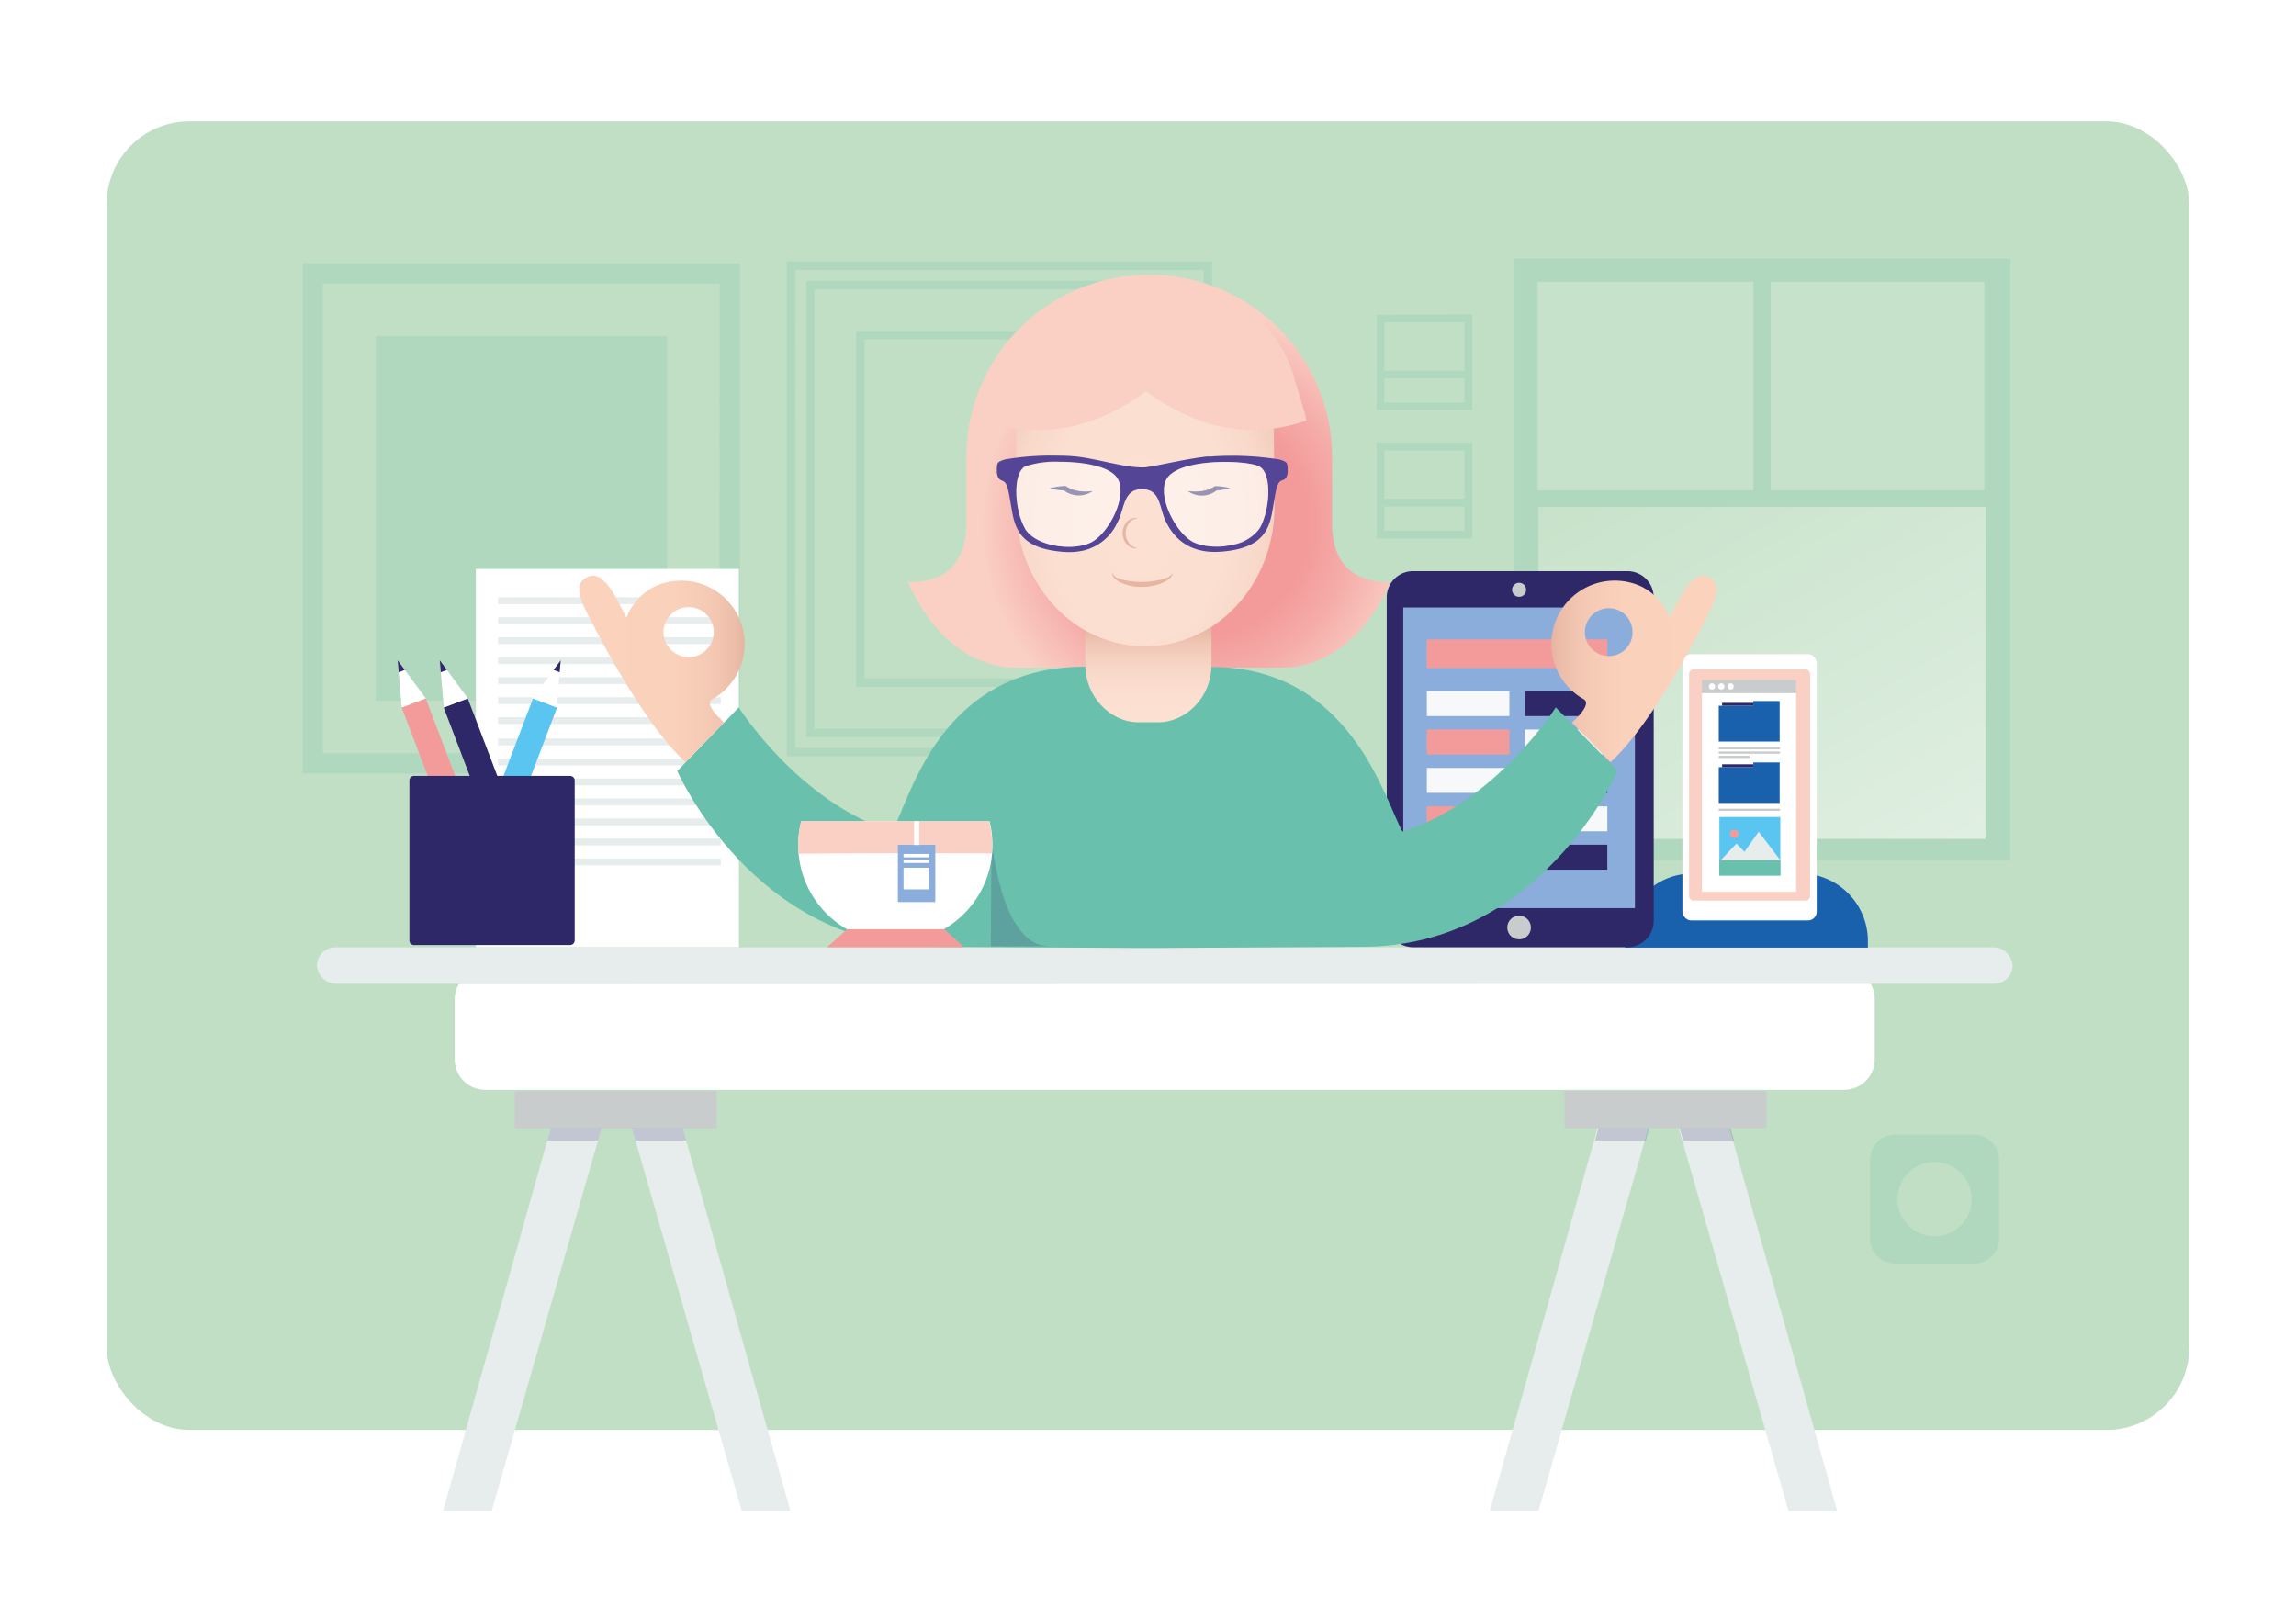 <svg id="Layer" xmlns="http://www.w3.org/2000/svg" xmlns:xlink="http://www.w3.org/1999/xlink" viewBox="0 0 335.99 235.19"><defs><style>.cls-1{fill:none;}.cls-2,.cls-27,.cls-5{fill:#fff;}.cls-3{fill:#c1dfc4;}.cls-27,.cls-4{opacity:0.5;}.cls-28,.cls-5,.cls-7,.cls-8{opacity:0.2;}.cls-6{fill:url(#Névtelen_színátmenet_7);}.cls-7,.cls-9{fill:#69c0ac;}.cls-10{fill:#e7eced;}.cls-11{fill:#1961ac;}.cls-12{fill:url(#Új_mintázatos_színtár_1);}.cls-13{fill:#fad0c5;}.cls-14{fill:#c9cccc;}.cls-15{fill:#5bc5f2;}.cls-16{fill:#f39b9b;}.cls-17,.cls-28{fill:#2e2868;}.cls-18{fill:#8baddc;}.cls-19{fill:#f6f8f9;}.cls-20{fill:url(#Névtelen_színátmenet_3);}.cls-21,.cls-26,.cls-27{fill-rule:evenodd;}.cls-21{fill:url(#Névtelen_színátmenet_35);}.cls-22{fill:url(#Névtelen_színátmenet_46);}.cls-23{fill:#e7b5a2;}.cls-24{fill:url(#Névtelen_színátmenet_4);}.cls-25{fill:url(#Névtelen_színátmenet_4-2);}.cls-26{fill:#554596;}</style><linearGradient id="Névtelen_színátmenet_7" x1="276.55" y1="130.87" x2="239.15" y2="66.09" gradientUnits="userSpaceOnUse"><stop offset="0" stop-color="#fff"/><stop offset="1" stop-color="#fff" stop-opacity="0.2"/></linearGradient><pattern id="Új_mintázatos_színtár_1" data-name="Új mintázatos színtár 1" width="38.25" height="55" patternTransform="translate(-44.23 -3.86) scale(1.03)" patternUnits="userSpaceOnUse" viewBox="0 0 38.24 55"><rect class="cls-1" width="38.25" height="55"/><rect class="cls-2" width="38.25" height="55"/></pattern><radialGradient id="Névtelen_színátmenet_3" cx="175.28" cy="76.82" r="39.89" gradientUnits="userSpaceOnUse"><stop offset="0.41" stop-color="#f39b9b"/><stop offset="0.56" stop-color="#f5aca9"/><stop offset="0.8" stop-color="#fad0c5"/></radialGradient><radialGradient id="Névtelen_színátmenet_35" cx="166.7" cy="75.63" r="25.09" gradientTransform="translate(2.78 -32.95) rotate(1.49) scale(1 1.38)" gradientUnits="userSpaceOnUse"><stop offset="0" stop-color="#fce1d3"/><stop offset="0.52" stop-color="#fbdfd1"/><stop offset="0.71" stop-color="#f8d9ca"/><stop offset="0.84" stop-color="#f3cfbf"/><stop offset="0.95" stop-color="#ecc0ae"/><stop offset="1" stop-color="#e7b5a2"/></radialGradient><linearGradient id="Névtelen_színátmenet_46" x1="168.05" y1="105.72" x2="168.05" y2="91.76" gradientUnits="userSpaceOnUse"><stop offset="0" stop-color="#fce1d3"/><stop offset="0.33" stop-color="#fbded0"/><stop offset="0.59" stop-color="#f7d6c6"/><stop offset="0.81" stop-color="#f0c7b6"/><stop offset="1" stop-color="#e7b5a2"/></linearGradient><linearGradient id="Névtelen_színátmenet_4" x1="84.78" y1="97.9" x2="108.91" y2="97.9" gradientUnits="userSpaceOnUse"><stop offset="0" stop-color="#fbd3bd"/><stop offset="0.57" stop-color="#fad1bb"/><stop offset="0.78" stop-color="#f5cab5"/><stop offset="0.93" stop-color="#edbfab"/><stop offset="1" stop-color="#e7b5a2"/></linearGradient><linearGradient id="Névtelen_színátmenet_4-2" x1="186.79" y1="97.9" x2="210.92" y2="97.9" gradientTransform="matrix(-1, 0, 0, 1, 438, 0)" xlink:href="#Névtelen_színátmenet_4"/></defs><title>Artboard 1</title><rect class="cls-3" x="15.61" y="17.76" width="304.76" height="191.52" rx="12.11" ry="12.11"/><g id="window"><g class="cls-4"><rect class="cls-5" x="259.11" y="41.24" width="31.28" height="30.52"/><rect class="cls-6" x="225.13" y="74.18" width="65.44" height="48.6"/><rect class="cls-5" x="225" y="41.24" width="31.59" height="30.52"/></g><path class="cls-7" d="M294.21,125.83v-88H221.49v88ZM225,41.24h31.59V71.76H225Zm34.11,0h31.28V71.76H259.11Zm-34,32.94h65.44v48.6H225.13Z"/></g><g class="cls-8"><path class="cls-9" d="M177.38,110.7H115.12V38.27h62.26Zm-61-1.24h59.78V39.51H116.36Z"/><path class="cls-9" d="M167.21,100.53H125.29V48.44h41.92Zm-40.68-1.24H166V49.68H126.53Z"/><path class="cls-9" d="M174.56,107.88H118V41.1h56.61Zm-55.37-1.24h54.13V42.34H119.19Z"/></g><polygon class="cls-10" points="268.85 221.14 253.09 165.13 245.66 165.13 261.73 221.14 268.85 221.14"/><polygon class="cls-10" points="225.13 221.14 241.21 165.13 233.77 165.13 218.01 221.14 225.13 221.14"/><polygon class="cls-10" points="71.95 221.14 88.03 165.13 80.59 165.13 64.83 221.14 71.95 221.14"/><polygon class="cls-10" points="115.67 221.14 99.91 165.13 92.48 165.13 108.55 221.14 115.67 221.14"/><rect class="cls-7" x="54.95" y="49.2" width="42.67" height="53.33"/><path class="cls-7" d="M44.28,38.53V113.2h64V38.53Zm61,71.71H47.24V41.5h58.08Z"/><rect class="cls-10" x="46.38" y="138.65" width="248.13" height="5.32" rx="2.66" ry="2.66"/><path class="cls-2" d="M67.16,144a4.42,4.42,0,0,0-.62,2.25v8.84A4.46,4.46,0,0,0,71,159.5H269.9a4.46,4.46,0,0,0,4.44-4.44v-8.84a4.41,4.41,0,0,0-.61-2.25Z"/><path class="cls-11" d="M273.34,138.69v-1a9.87,9.87,0,0,0-9.84-9.85H247.66a9.88,9.88,0,0,0-9.85,9.85v1Z"/><rect class="cls-12" x="246.2" y="95.74" width="19.65" height="38.97" rx="1.27" ry="1.27"/><rect class="cls-13" x="247.17" y="97.97" width="17.71" height="33.84" rx="0.64" ry="0.64"/><rect class="cls-14" x="249.06" y="99.52" width="13.78" height="1.93"/><rect class="cls-2" x="249.06" y="101.45" width="13.78" height="29.07"/><rect class="cls-15" x="251.61" y="119.57" width="8.92" height="8.57"/><ellipse class="cls-16" cx="253.81" cy="122.04" rx="0.64" ry="0.6"/><polygon class="cls-10" points="251.78 125.92 260.55 125.92 257.36 121.72 255.28 124.67 254.11 123.46 251.78 125.92"/><rect class="cls-9" x="251.61" y="125.9" width="8.92" height="2.23"/><polygon class="cls-11" points="256.57 103.29 256.57 102.6 260.43 102.6 260.43 103.29 260.43 104.05 260.43 108.53 251.52 108.53 251.52 103.29 256.57 103.29"/><rect class="cls-17" x="252.01" y="102.87" width="4.56" height="0.42"/><rect class="cls-14" x="251.52" y="109.35" width="8.96" height="0.32"/><rect class="cls-14" x="251.52" y="109.99" width="8.96" height="0.32"/><rect class="cls-14" x="251.52" y="110.62" width="4.51" height="0.32"/><polygon class="cls-11" points="256.57 112.28 256.57 111.59 260.43 111.59 260.43 112.28 260.43 113.05 260.43 117.52 251.52 117.52 251.52 112.28 256.57 112.28"/><rect class="cls-17" x="252.01" y="111.86" width="4.56" height="0.42"/><rect class="cls-14" x="251.52" y="118.35" width="8.96" height="0.32"/><circle class="cls-2" cx="250.53" cy="100.47" r="0.46"/><circle class="cls-2" cx="251.89" cy="100.47" r="0.46"/><circle class="cls-2" cx="253.25" cy="100.47" r="0.46"/><rect class="cls-2" x="69.64" y="83.27" width="38.49" height="55.35"/><rect class="cls-10" x="72.89" y="87.41" width="32.59" height="1"/><rect class="cls-10" x="72.89" y="90.34" width="32.59" height="1"/><rect class="cls-10" x="72.89" y="93.26" width="32.59" height="1"/><rect class="cls-10" x="72.89" y="96.19" width="32.59" height="1"/><rect class="cls-10" x="72.89" y="99.11" width="32.59" height="1"/><rect class="cls-10" x="72.89" y="102.04" width="32.59" height="1"/><rect class="cls-10" x="72.89" y="104.96" width="32.59" height="1"/><rect class="cls-10" x="72.89" y="108.09" width="32.59" height="1"/><rect class="cls-10" x="72.89" y="111.02" width="32.59" height="1"/><rect class="cls-10" x="72.89" y="113.94" width="32.59" height="1"/><rect class="cls-10" x="72.89" y="116.87" width="32.59" height="1"/><rect class="cls-10" x="72.89" y="119.79" width="32.59" height="1"/><rect class="cls-10" x="72.89" y="122.72" width="32.59" height="1"/><rect class="cls-10" x="72.89" y="125.64" width="32.59" height="1"/><path class="cls-17" d="M242,134.78a3.85,3.85,0,0,1-3.85,3.85H206.78a3.85,3.85,0,0,1-3.85-3.85V87.44a3.85,3.85,0,0,1,3.85-3.85h31.37A3.85,3.85,0,0,1,242,87.44Z"/><rect class="cls-18" x="205.35" y="88.91" width="33.9" height="44"/><circle class="cls-14" cx="222.3" cy="135.75" r="1.73"/><circle class="cls-14" cx="222.3" cy="86.32" r="1.03"/><rect class="cls-16" x="208.8" y="93.57" width="26.41" height="4.21"/><rect class="cls-19" x="208.8" y="101.15" width="12.08" height="3.65"/><rect class="cls-17" x="223.13" y="101.15" width="12.08" height="3.65"/><rect class="cls-16" x="208.8" y="106.77" width="12.08" height="3.65"/><rect class="cls-19" x="223.13" y="106.77" width="12.08" height="3.65"/><rect class="cls-19" x="208.8" y="112.39" width="12.08" height="3.65"/><rect class="cls-17" x="223.13" y="112.39" width="12.08" height="3.65"/><rect class="cls-16" x="208.8" y="118.01" width="12.08" height="3.65"/><rect class="cls-19" x="223.13" y="118.01" width="12.08" height="3.65"/><rect class="cls-19" x="208.8" y="123.63" width="12.08" height="3.65"/><rect class="cls-17" x="223.13" y="123.63" width="12.08" height="3.65"/><path class="cls-20" d="M194.93,76.64V66.82a26.68,26.68,0,0,0-26.68-26.6h-.16a26.67,26.67,0,0,0-26.68,26.6s0,7.53,0,9.82c0,4.22-1.67,8.63-8.54,8.55,3.31,7.46,9,12.53,15.86,12.52h38.9c6.87,0,12.55-5.06,15.85-12.52C196.61,85.27,194.93,80.86,194.93,76.64Z"/><path class="cls-21" d="M186.34,55.31H166.77c-13.78,0-17.26-4.52-17.93-5.68h-.14V65.05l0,0v9.14c0,11.25,8.51,20.46,18.91,20.46s18.9-9.21,18.9-20.46Z"/><path class="cls-22" d="M167.55,94.62a18.13,18.13,0,0,1-8.73-2.27v5.11c0,4.33,3.52,8.26,7.85,8.26h2.77c4.33,0,7.84-3.93,7.84-8.26v-5.7A18.16,18.16,0,0,1,167.55,94.62Z"/><path class="cls-13" d="M191.18,61.54q-.13-.7-.33-1.38l-1.61-5.35h0a19.09,19.09,0,0,0-21.52-13.1,19.11,19.11,0,0,0-21.52,13.1h0l-1.61,5.35a12.61,12.61,0,0,0-.33,1.38c9.43,3.35,17.53.1,23.46-4.25C173.64,61.64,181.75,64.89,191.18,61.54Z"/><path class="cls-17" d="M173.83,71.87a8.33,8.33,0,0,0,2.06,0,4.1,4.1,0,0,0,.93-.24,4.56,4.56,0,0,0,.86-.42l.13-.07h.07a10.51,10.51,0,0,1,2.14.3,10.54,10.54,0,0,1-2.13.36l.19-.06a3.42,3.42,0,0,1-2.14.79A3.47,3.47,0,0,1,173.83,71.87Z"/><path class="cls-17" d="M159.9,71.87a3.56,3.56,0,0,1-4.26-.14l.21.07a11.13,11.13,0,0,1-2.27-.34,11.13,11.13,0,0,1,2.27-.34h.07l.13.07a4.56,4.56,0,0,0,1.79.67A7.46,7.46,0,0,0,159.9,71.87Z"/><path class="cls-23" d="M166.49,80.24a1.77,1.77,0,0,1-1.53-.52,2.38,2.38,0,0,1-.68-1.7,2.41,2.41,0,0,1,.68-1.7,1.73,1.73,0,0,1,1.53-.51,2.14,2.14,0,0,0-1.29.78,2.39,2.39,0,0,0,0,2.87A2.14,2.14,0,0,0,166.49,80.24Z"/><path class="cls-23" d="M162.75,83.82a1.3,1.3,0,0,0,.84.78,6.63,6.63,0,0,0,1.15.35,12.11,12.11,0,0,0,2.4.22,13,13,0,0,0,2.41-.26,5.64,5.64,0,0,0,1.15-.34c.37-.15.76-.33.87-.75.06.46-.36.81-.69,1.07a5.18,5.18,0,0,1-1.18.58,8.17,8.17,0,0,1-2.55.43,7.42,7.42,0,0,1-2.56-.4,4.35,4.35,0,0,1-1.18-.59C163.08,84.65,162.69,84.28,162.75,83.82Z"/><path class="cls-9" d="M227.67,103.53s-8.79,13.92-22.45,18.17c-2.66-4.84-7.67-24.09-27.94-24.09-.08,4.27-3.56,8.11-7.84,8.11h-2.77c-4.3,0-7.78-3.86-7.84-8.15-21.31,0-25.59,19.26-28.27,24.13-13.66-4.25-22.45-18.17-22.45-18.17l-9,9.31s11.2,25.68,37.43,25.73l29.66.17h3.44l29.66-.17c26.23,0,37.43-25.73,37.43-25.73Z"/><path class="cls-24" d="M100.33,111.55l5.63-5.8c-1.19-1.08-2.75-2.76-1.74-3.41a9.27,9.27,0,0,0-8.49-16.47,8.58,8.58,0,0,0-4.06,4.53l-.93-1.8c-1.33-2.58-2.9-5.13-4.87-4.11s-1,3.3.61,6.34C93.9,105.25,98.82,110.24,100.33,111.55ZM98.06,90.07a3.66,3.66,0,1,1,.16,5.06A3.58,3.58,0,0,1,98.06,90.07Z"/><path class="cls-25" d="M249.51,90.83c1.57-3,2.58-5.33.6-6.34s-3.54,1.53-4.87,4.11l-.92,1.8a8.58,8.58,0,0,0-4.06-4.53,9.27,9.27,0,0,0-8.49,16.47c1,.65-.55,2.33-1.74,3.41l5.63,5.8C237.16,110.24,242.08,105.25,249.51,90.83Zm-11.75,4.3a3.5,3.5,0,1,1,.17-5.06A3.57,3.57,0,0,1,237.76,95.13Z"/><path class="cls-26" d="M188.43,68.54c-.05-.84-.08-.94-1.2-1.29a44,44,0,0,0-10-.44l-.56,0c-3.59.39-8.29,1.63-9.48,1.6-2.93,0-6.86-1.37-10.12-1.63-.7-.06-1.46-.09-2.25-.09a40.26,40.26,0,0,0-7.74.55c-1.12.36-1.15.45-1.2,1.3s.09,1.58.75,1.8c.9.3.91,1.43,1.51,4.69.54,3,1.85,5.31,7.49,5.74a9.86,9.86,0,0,0,2.91-.19,7.34,7.34,0,0,0,5-4.17c1.07-2,.79-4.82,3.59-4.82s2.47,2.82,3.54,4.86c.6,1.15,2.46,4.72,8,4.29a15.22,15.22,0,0,0,1.65-.2c4.26-.73,5.36-2.89,5.84-5.55.59-3.26.6-4.4,1.49-4.7C188.34,70.12,188.48,69.39,188.43,68.54ZM159.59,79.41a5.65,5.65,0,0,1-1.26.42c-2.85.61-7.09-.23-8.38-2.55-1.45-2.6-1.81-7.85,0-9a13.69,13.69,0,0,1,5.08-.7c3.29,0,7.1.57,8.36,2.24C165.23,72.26,162.34,78.11,159.59,79.41Zm24.8-2.17a6.16,6.16,0,0,1-4.26,2.54,9.21,9.21,0,0,1-5.37-.38c-2.75-1.3-5.66-7.14-3.86-9.54,1-1.28,3.42-1.92,6-2.15,3.17-.28,6.51.05,7.43.59C186.19,69.39,185.83,74.64,184.39,77.24Z"/><path class="cls-27" d="M184.34,68.3c1.85,1.09,1.49,6.34,0,8.94s-7,3.41-9.63,2.16-5.66-7.14-3.86-9.54C173,67,182.69,67.33,184.34,68.3Zm-34.39,9c1.5,2.69,7,3.4,9.64,2.13s5.64-7.15,3.84-9.54c-2.15-2.85-11.8-2.51-13.44-1.54C148.14,69.43,148.5,74.68,150,77.28Z"/><path class="cls-28" d="M145.09,122.44s1.18,16.06,8.48,16.06H145Z"/><rect class="cls-14" x="228.94" y="159.69" width="29.55" height="5.44" transform="translate(487.44 324.81) rotate(180)"/><polygon class="cls-28" points="241.35 165.13 240.84 166.93 233.41 166.93 233.92 165.13 241.35 165.13 241.35 165.13"/><polygon class="cls-28" points="245.8 165.13 246.32 166.93 253.74 166.93 253.23 165.13 245.8 165.13 245.8 165.13"/><polygon class="cls-16" points="141.09 138.63 121.04 138.63 123.97 135.99 138.17 135.99 141.09 138.63"/><path class="cls-2" d="M145.23,123.68a14.74,14.74,0,0,0-.42-3.48H117.24a14.74,14.74,0,0,0-.43,3.48A14.19,14.19,0,0,0,123.94,136h14.17A14.18,14.18,0,0,0,145.23,123.68Z"/><path class="cls-13" d="M145.18,124.9c0-.41,0-.81,0-1.22a14.74,14.74,0,0,0-.42-3.48H117.24a14.24,14.24,0,0,0-.43,3.48c0,.43,0,.85.07,1.27C124.4,124.87,135.87,124.85,145.18,124.9Z"/><rect class="cls-18" x="131.39" y="123.65" width="5.48" height="8.37"/><rect class="cls-2" x="132.22" y="124.98" width="3.74" height="0.49"/><rect class="cls-2" x="132.22" y="125.81" width="3.74" height="0.49"/><rect class="cls-2" x="132.22" y="127" width="3.74" height="3.16"/><rect class="cls-2" x="133.77" y="120.19" width="0.74" height="3.48"/><rect class="cls-14" x="75.33" y="159.69" width="29.55" height="5.44"/><polygon class="cls-28" points="92.47 165.13 92.99 166.93 100.42 166.93 99.91 165.13 92.47 165.13 92.47 165.13"/><polygon class="cls-28" points="88.03 165.13 87.51 166.93 80.09 166.93 80.6 165.13 88.03 165.13 88.03 165.13"/><path class="cls-7" d="M288.89,166.06H277.31a3.66,3.66,0,0,0-3.65,3.64v11.59a3.66,3.66,0,0,0,3.65,3.65h11.58a3.66,3.66,0,0,0,3.65-3.65V169.7A3.66,3.66,0,0,0,288.89,166.06Zm-5.79,14.87a5.43,5.43,0,1,1,5.43-5.43A5.43,5.43,0,0,1,283.1,180.93Z"/><path class="cls-7" d="M201.44,46.05V60h14v-14Zm12.87,12.87H202.56V55.37h11.75Zm-11.75-4.67V47.17h11.75v7.08Z"/><path class="cls-7" d="M201.44,64.8v14h14v-14Zm12.87,12.87H202.56V74.13h11.75ZM202.56,73V65.92h11.75V73Z"/><path class="cls-16" d="M62.29,102.21l9.31,24.42a1.55,1.55,0,0,1-.9,2l-.62.24a1.56,1.56,0,0,1-2-.9l-9.3-24.42Z"/><polygon class="cls-2" points="58.19 96.63 58.79 103.54 62.31 102.21 58.19 96.63"/><polygon class="cls-17" points="58.34 98.39 58.19 96.63 59.24 98.05 58.34 98.39"/><path class="cls-17" d="M68.45,102.21l9.31,24.42a1.55,1.55,0,0,1-.9,2l-.62.24a1.55,1.55,0,0,1-2-.9l-9.31-24.42Z"/><polygon class="cls-2" points="64.35 96.63 64.95 103.54 68.47 102.21 64.35 96.63"/><polygon class="cls-17" points="64.5 98.39 64.35 96.63 65.4 98.05 64.5 98.39"/><path class="cls-15" d="M78,102.21l-9.3,24.42a1.56,1.56,0,0,0,.89,2l.63.24a1.56,1.56,0,0,0,2-.9l9.3-24.42Z"/><polygon class="cls-2" points="82.06 96.63 81.46 103.54 77.94 102.21 82.06 96.63"/><polygon class="cls-17" points="81.9 98.39 82.06 96.63 81.01 98.05 81.9 98.39"/><path class="cls-17" d="M83.46,113.56H60.55a.67.67,0,0,0-.64.7v23.35a.67.67,0,0,0,.64.7H83.46a.68.68,0,0,0,.64-.7V114.26A.67.67,0,0,0,83.46,113.56Z"/></svg>